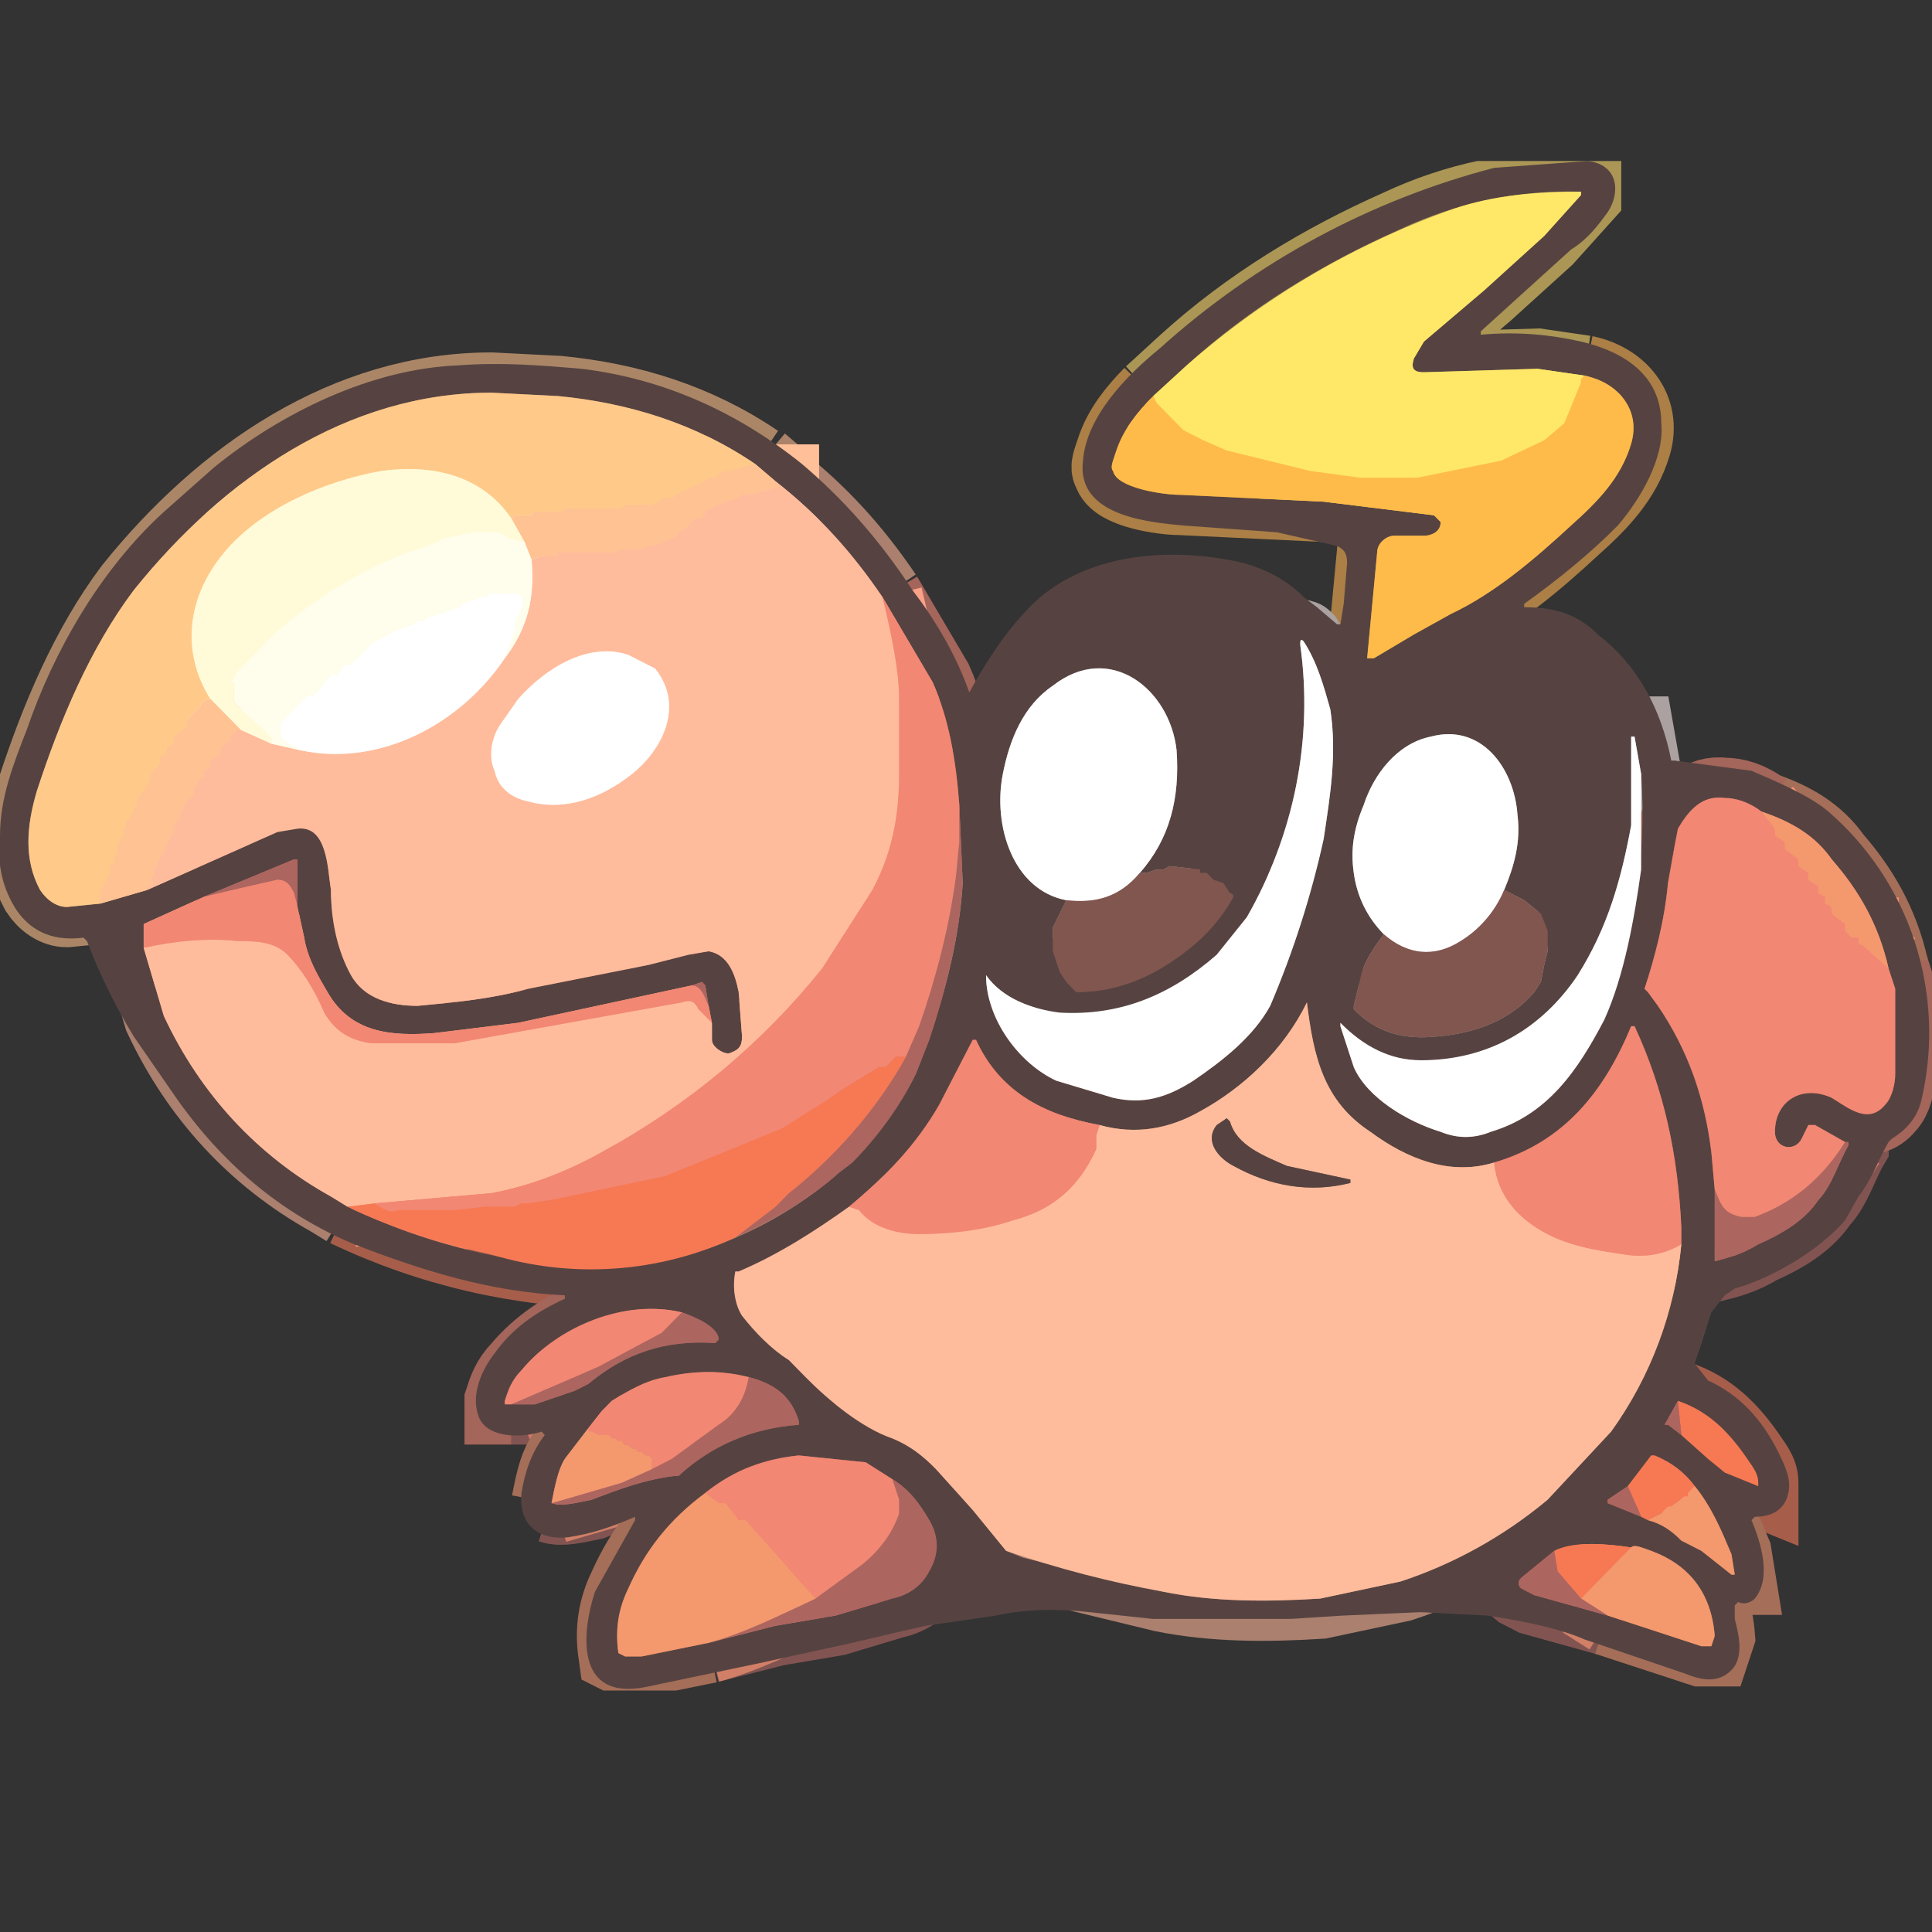 <svg width="24" height="24" viewBox="0 0 24 24" fill="none" xmlns="http://www.w3.org/2000/svg"><rect x="0" y="0" width="24" height="24" fill="#333333" stroke="none"/><g clip-path="url(#clip0_2062_2614)"><path d="M14.325 4.92C14.118 5.131 13.952 5.343 13.868 5.597C13.827 5.724 13.786 5.808 13.827 5.851C13.868 6.062 14.45 6.147 14.658 6.147L16.443 6.232L17.813 6.401L17.896 6.485C17.896 6.612 17.772 6.655 17.689 6.655H17.315C17.232 6.655 17.107 6.739 17.107 6.866L16.983 8.178H17.066L17.564 7.882L18.021 7.628C18.561 7.374 19.059 6.951 19.516 6.528C19.848 6.232 20.138 5.935 20.263 5.512C20.388 5.089 20.097 4.751 19.682 4.666" stroke="#ab7f45"/><path d="M19.682 4.666L19.1 4.581L17.689 4.624C17.564 4.624 17.523 4.581 17.564 4.454L17.689 4.243L18.436 3.608L19.183 2.931L19.64 2.423V2.381C18.867 2.357 18.1 2.516 17.398 2.846C16.443 3.269 15.529 3.82 14.741 4.539L14.325 4.92" stroke="#ab9655"/><path d="M19.723 4.666L19.682 4.708V4.751L19.474 5.258L19.225 5.47L18.685 5.724L17.647 5.935H16.941L16.318 5.851L15.28 5.597L14.99 5.47L14.741 5.343L14.533 5.131L14.491 5.089L14.45 5.047L14.408 5.004L14.367 4.92" stroke="#ffd259"/><path d="M1.287 11.225L1.869 11.056" stroke="#ab836a"/><path d="M1.827 11.056L3.446 10.336L3.696 10.294C4.069 10.252 4.069 10.802 4.111 11.056C4.111 11.437 4.194 11.817 4.36 12.114C4.526 12.41 4.858 12.494 5.19 12.494C5.647 12.452 6.104 12.41 6.561 12.283L8.055 11.987L8.554 11.86L8.803 11.817C9.052 11.86 9.135 12.114 9.177 12.325L9.218 12.875C9.218 13.002 9.177 13.044 9.052 13.087C8.969 13.087 8.844 13.002 8.844 12.918V12.706" stroke="#ab806f"/><path d="M8.886 12.706L8.844 12.494" stroke="#a4655a"/><path d="M8.844 12.495L8.803 12.241L8.761 12.198L8.637 12.241" stroke="#825451"/><path d="M8.595 12.241L6.436 12.706L5.398 12.833C4.858 12.875 4.36 12.833 4.069 12.325C3.945 12.114 3.82 11.902 3.779 11.648L3.696 11.267" stroke="#a4655a"/><path d="M3.737 11.267V10.675H3.696L2.574 11.14" stroke="#825451"/><path d="M2.574 11.14L1.827 11.479V11.775" stroke="#a4655a"/><path d="M1.785 11.775L2.035 12.621C2.491 13.595 3.197 14.356 4.111 14.864L4.318 14.991" stroke="#ab806f"/><path d="M4.318 14.991C5.345 15.482 6.464 15.742 7.599 15.753C8.138 15.71 8.637 15.584 9.135 15.372" stroke="#a65e4b"/><path d="M9.135 15.372C9.592 15.16 10.048 14.906 10.422 14.568L10.588 14.441C10.879 14.145 11.17 13.764 11.377 13.341L11.543 12.918C11.751 12.283 11.917 11.648 11.959 10.971L11.917 9.998" stroke="#825451"/><path d="M11.917 9.998C11.876 9.448 11.792 8.94 11.585 8.474L10.962 7.417" stroke="#a4655a"/><path d="M10.962 7.417C10.588 6.866 10.173 6.401 9.633 5.978" stroke="#ab806f"/><path d="M9.675 5.978L9.426 5.766" stroke="#ab836a"/><path d="M9.384 5.766C8.637 5.258 7.806 5.005 6.934 4.92L6.104 4.878C4.318 4.878 2.782 5.935 1.661 7.332C1.121 8.051 0.747 8.94 0.457 9.829C0.332 10.252 0.291 10.675 0.498 11.056C0.581 11.183 0.706 11.267 0.83 11.267L1.246 11.225" stroke="#ab8666"/><path d="M9.384 5.766L9.052 5.851H9.01L8.927 5.893L8.886 5.935H8.803L8.761 5.978L8.678 6.02H8.637L8.595 6.062H8.554L8.512 6.105H8.471L8.346 6.189H8.221C8.221 6.2 8.217 6.211 8.209 6.219C8.202 6.227 8.191 6.232 8.18 6.232L8.097 6.274H7.765L7.723 6.316H7.017L6.976 6.359H6.644L6.602 6.401H6.394L6.353 6.443" stroke="#ffc68f"/><path d="M6.353 6.443C5.979 5.893 5.356 5.766 4.734 5.851C4.028 5.978 3.239 6.316 2.782 6.866C2.325 7.417 2.242 8.094 2.616 8.686" stroke="#ffe2b1"/><path d="M2.616 8.686C2.533 8.686 2.491 8.728 2.491 8.771L2.45 8.813L2.325 8.94V9.024L2.159 9.151V9.236L2.076 9.278V9.363L1.993 9.405V9.49L1.91 9.575L1.869 9.617V9.701L1.827 9.744V9.786L1.744 9.871L1.702 9.913V9.998L1.661 10.04V10.082L1.619 10.125V10.167C1.578 10.209 1.536 10.209 1.578 10.252L1.536 10.294V10.379C1.495 10.421 1.453 10.421 1.495 10.463L1.453 10.505V10.59L1.412 10.675V10.717C1.37 10.759 1.329 10.759 1.37 10.802V10.844L1.329 10.929L1.287 10.971V11.013L1.246 11.056V11.225" stroke="#ffc68f"/><path d="M9.633 5.978V6.02H9.675V6.062H9.592L9.509 6.105H9.467L9.343 6.147H9.218L9.177 6.189L9.01 6.232L8.969 6.274H8.886L8.844 6.316H8.803L8.72 6.443H8.637L8.554 6.528L8.512 6.57L8.429 6.613V6.655L8.138 6.782H8.055L7.972 6.824H7.723L7.64 6.866H6.934V6.909H6.727L6.602 6.951" stroke="#ffbf98"/><path d="M6.644 6.951L6.561 6.739" stroke="#ffe0bf"/><path d="M6.561 6.739L6.394 6.443" stroke="#ffdfb6"/><path d="M6.519 6.739L6.353 6.697L6.187 6.612H5.855L5.481 6.697L5.439 6.739H5.398L5.315 6.782L5.066 6.866C4.484 7.078 3.945 7.416 3.446 7.84L2.948 8.347L2.865 8.474H2.907V8.728L3.239 9.024L3.322 9.109C3.363 9.151 3.405 9.194 3.363 9.236" stroke="#fffce2"/><path d="M3.363 9.236L2.99 9.067" stroke="#ffdcba"/><path d="M2.99 9.067L2.616 8.686" stroke="#ffdfb6"/><path d="M10.962 7.417C11.086 7.924 11.169 8.347 11.169 8.686V9.617C11.169 10.125 11.086 10.59 10.837 11.056L10.214 12.029C9.467 12.96 8.554 13.722 7.474 14.314C7.017 14.568 6.561 14.737 6.104 14.822L4.651 14.949" stroke="#f9a288"/><path d="M4.692 14.949L4.36 14.991" stroke="#fb9b78"/><path d="M1.785 11.775C2.159 11.69 2.574 11.648 2.948 11.69C3.156 11.69 3.405 11.69 3.571 11.86C3.737 12.029 3.903 12.283 4.028 12.579C4.152 12.791 4.318 12.918 4.609 12.96H5.647L8.471 12.452C8.595 12.41 8.637 12.452 8.678 12.537L8.844 12.706" stroke="#f9a288"/><path d="M1.827 11.056V11.013H1.869L1.91 10.971L1.869 10.929L1.91 10.886V10.802L1.952 10.759V10.717L1.993 10.675V10.633L2.035 10.59V10.548L2.076 10.505V10.463L2.118 10.421V10.379C2.159 10.336 2.201 10.336 2.159 10.294V10.252L2.201 10.209L2.242 10.167V10.082L2.284 10.04V9.998L2.367 9.913L2.408 9.871V9.786L2.45 9.744V9.702L2.533 9.659V9.575L2.616 9.532V9.448L2.741 9.363V9.278L2.865 9.194V9.151L2.948 9.067H2.99" stroke="#ffbf98"/><path d="M3.405 9.236L3.779 9.321" stroke="#ffddc4"/><path d="M3.737 9.321C4.734 9.532 5.73 8.982 6.27 8.178" stroke="#ffdece"/><path d="M6.27 8.178C6.561 7.797 6.644 7.417 6.602 6.951" stroke="#ffddc4"/><path d="M6.27 8.178L6.394 7.84V7.755L6.478 7.543C6.519 7.501 6.478 7.416 6.436 7.374H6.104L6.021 7.416H5.979L5.896 7.459H5.855L5.772 7.501H5.73V7.543H5.689L5.606 7.586H5.564L5.481 7.628H5.439L5.356 7.67H5.315L5.273 7.713H5.19L5.149 7.755L4.9 7.84L4.609 8.009L4.567 8.051L4.484 8.136L4.36 8.263H4.277L4.194 8.39H4.111L3.903 8.644H3.82L3.488 8.982V9.151L3.529 9.194L3.737 9.321" stroke="#fffef5"/><path d="M11.917 9.998V10.463L11.876 10.886C11.792 11.521 11.626 12.156 11.419 12.748L11.253 13.129" stroke="#d0766a"/><path d="M11.253 13.129H11.128L11.004 13.256H10.92L10.505 13.51L10.256 13.679L10.048 13.806L9.716 14.018L9.301 14.187L8.263 14.61L6.851 14.906L6.561 14.949H6.478L6.394 14.991H6.021L5.647 15.033H4.941C4.858 15.076 4.775 15.033 4.651 14.949" stroke="#f48064"/><path d="M8.595 12.241C8.72 12.241 8.761 12.41 8.803 12.494" stroke="#d0766a"/><path d="M9.135 15.372L9.467 15.118L9.633 14.991L9.799 14.822C10.339 14.399 10.879 13.806 11.253 13.129" stroke="#d26f5a"/><path d="M3.696 11.267L3.654 11.098C3.612 11.013 3.571 10.929 3.446 10.929L3.073 11.013L2.533 11.14" stroke="#d0766a"/><path clip-rule="evenodd" d="M13.163 12.579C12.831 12.537 12.457 12.41 12.249 12.114C12.249 12.664 12.664 13.214 13.121 13.425L13.827 13.637C14.201 13.722 14.491 13.637 14.823 13.425C15.197 13.171 15.571 12.875 15.779 12.495C16.064 11.826 16.287 11.132 16.443 10.421C16.526 9.871 16.609 9.363 16.526 8.813C16.443 8.517 16.36 8.221 16.194 7.967C16.152 7.924 16.152 7.967 16.152 8.009C16.318 9.194 16.069 10.379 15.488 11.394L15.114 11.86C14.856 12.111 14.549 12.305 14.213 12.429C13.877 12.553 13.519 12.604 13.163 12.579Z" stroke="#aba1a0"/><path d="M13.246 11.183L13.08 11.521V11.817L13.163 12.071L13.246 12.198L13.329 12.283L13.37 12.325C13.786 12.325 14.159 12.198 14.491 11.987C14.823 11.775 15.114 11.521 15.322 11.14C15.322 11.129 15.317 11.118 15.31 11.11C15.302 11.102 15.291 11.098 15.28 11.098L15.197 10.971L15.073 10.929L14.99 10.844H14.907V10.802L14.533 10.759L14.45 10.802H14.367L14.242 10.844H14.159" stroke="#6c4d48"/><path d="M14.159 10.844C14.533 10.421 14.658 9.913 14.616 9.321C14.533 8.559 13.786 7.967 13.08 8.517C12.706 8.771 12.54 9.194 12.457 9.617C12.332 10.252 12.581 11.056 13.246 11.183" stroke="#aba1a0"/><path d="M14.159 10.844C13.91 11.14 13.619 11.225 13.246 11.183" stroke="#c0aba7"/><path d="M17.19 11.606C17.066 11.775 16.941 11.944 16.9 12.156L16.817 12.494V12.537C17.107 12.833 17.439 12.918 17.855 12.875C18.353 12.833 18.768 12.664 19.059 12.325L19.142 12.198L19.183 11.987L19.225 11.817V11.563L19.142 11.352L18.934 11.183L18.685 11.056" stroke="#6c4d48"/><path d="M18.685 11.056C18.81 10.759 18.893 10.463 18.851 10.125C18.81 9.532 18.395 8.982 17.772 9.151C17.356 9.236 17.066 9.617 16.941 9.998C16.817 10.294 16.775 10.548 16.817 10.844C16.858 11.14 16.983 11.394 17.19 11.606" stroke="#aba1a0"/><path d="M18.685 11.056C18.561 11.352 18.353 11.563 18.145 11.69C17.813 11.902 17.481 11.86 17.19 11.606" stroke="#c0aba7"/><path clip-rule="evenodd" d="M19.931 12.664C20.301 11.695 20.457 10.654 20.387 9.617L20.305 9.151H20.263V10.252C20.138 10.929 19.972 11.521 19.599 12.114C19.391 12.447 19.102 12.719 18.76 12.905C18.418 13.09 18.034 13.182 17.647 13.171C17.273 13.171 16.941 13.002 16.651 12.706V12.748L16.817 13.256C16.983 13.637 17.481 13.933 17.896 14.06C18.104 14.145 18.311 14.145 18.519 14.06C19.225 13.849 19.599 13.299 19.931 12.664Z" stroke="#aba1a0"/><path d="M21.301 14.78V15.668C21.467 15.626 21.633 15.584 21.841 15.457C22.131 15.33 22.422 15.16 22.588 14.906C22.754 14.737 22.837 14.441 22.962 14.229V14.187H22.921" stroke="#825451"/><path d="M22.92 14.187L22.547 13.976H22.464L22.381 14.145C22.298 14.314 22.049 14.272 22.049 14.06C22.049 13.679 22.381 13.468 22.754 13.637C22.962 13.764 23.211 13.976 23.419 13.722C23.502 13.637 23.543 13.468 23.543 13.341V12.283L23.46 12.029" stroke="#a4655a"/><path d="M23.46 12.029C23.336 11.479 23.087 11.056 22.754 10.675C22.547 10.379 22.256 10.209 21.882 10.082" stroke="#a56e58"/><path d="M21.882 10.082C21.716 9.955 21.55 9.913 21.426 9.913C21.135 9.871 20.969 10.082 20.844 10.294L20.803 10.506L20.72 10.971C20.678 11.437 20.554 11.902 20.429 12.283L20.471 12.325L20.595 12.495C20.969 13.045 21.177 13.637 21.259 14.314L21.301 14.78" stroke="#a4655a"/><path d="M21.882 10.082L22.049 10.294V10.379L22.173 10.463V10.548L22.339 10.675V10.759L22.464 10.844V10.929L22.588 11.013V11.098L22.671 11.14V11.225L22.754 11.267V11.352L22.92 11.479V11.563L23.003 11.648H23.087V11.733H23.128L23.46 12.029" stroke="#f39071"/><path d="M22.921 14.187C22.63 14.653 22.256 14.949 21.799 15.118H21.633C21.426 15.076 21.384 14.991 21.301 14.78" stroke="#d0766a"/><path d="M13.661 13.976C12.955 13.849 12.415 13.552 12.125 12.918H12.083L11.668 13.722C11.377 14.229 11.004 14.61 10.547 14.991" stroke="#a4655a"/><path d="M10.547 14.991C10.132 15.287 9.675 15.584 9.176 15.795H9.135C9.093 16.007 9.135 16.218 9.218 16.345C9.384 16.557 9.592 16.768 9.799 16.895L10.007 17.107C10.298 17.403 10.713 17.742 11.086 17.869C11.294 17.953 11.46 18.08 11.626 18.249L12.083 18.757L12.498 19.265L12.706 19.35L14.45 19.773C15.073 19.9 15.737 19.9 16.401 19.858L17.398 19.646C18.064 19.427 18.683 19.082 19.225 18.63L20.014 17.784C20.505 17.102 20.806 16.298 20.886 15.457" stroke="#ab806f"/><path d="M20.886 15.457V15.245C20.844 14.356 20.678 13.552 20.305 12.748H20.263C19.931 13.552 19.433 14.187 18.561 14.441" stroke="#a4655a"/><path d="M18.561 14.441C18.021 14.61 17.481 14.399 17.024 14.06C16.443 13.679 16.318 13.129 16.235 12.452M16.235 12.452C16.235 12.41 16.235 12.41 16.235 12.452ZM16.235 12.452C15.945 13.045 15.446 13.51 14.907 13.806C14.533 14.018 14.118 14.102 13.661 13.976" stroke="#ab806f"/><path d="M18.561 14.441C18.602 14.906 18.934 15.203 19.308 15.372C19.599 15.499 19.889 15.541 20.18 15.584C20.429 15.626 20.678 15.584 20.886 15.457M10.547 14.991L10.671 15.033C10.837 15.245 11.128 15.33 11.419 15.33C11.792 15.33 12.208 15.287 12.581 15.16C13.08 15.033 13.412 14.737 13.619 14.272V14.102L13.661 13.976" stroke="#f9a288"/><path d="M6.353 17.445H6.644L7.142 17.276L7.308 17.192C7.765 16.811 8.263 16.641 8.886 16.684L8.927 16.641C8.927 16.472 8.595 16.345 8.471 16.303" stroke="#825451"/><path d="M8.471 16.303C7.765 16.134 6.934 16.472 6.478 17.022C6.353 17.149 6.311 17.276 6.27 17.403V17.445H6.353" stroke="#a4655a"/><path d="M8.512 16.303L8.263 16.557L7.474 16.98L6.394 17.445" stroke="#d0766a"/><path d="M7.308 17.742L7.017 18.122C6.934 18.25 6.893 18.461 6.851 18.673" stroke="#a56e58"/><path d="M6.851 18.673C6.976 18.715 7.142 18.673 7.35 18.63C7.682 18.503 8.014 18.376 8.388 18.334H8.429C8.844 17.953 9.343 17.742 9.924 17.699V17.657C9.841 17.361 9.633 17.192 9.301 17.107" stroke="#825451"/><path d="M9.301 17.107C9.012 17.037 8.713 17.027 8.42 17.078C8.128 17.128 7.848 17.239 7.599 17.403L7.474 17.53L7.308 17.742" stroke="#a4655a"/><path d="M9.301 17.107C9.26 17.361 9.135 17.572 8.927 17.699L8.346 18.122L8.097 18.25" stroke="#d0766a"/><path d="M8.097 18.25V18.122L8.055 18.08H8.014L7.972 18.038H7.931L7.889 17.996H7.848L7.806 17.953H7.765C7.723 17.911 7.723 17.869 7.682 17.911L7.64 17.869H7.599L7.557 17.826H7.433L7.35 17.784H7.308V17.742" stroke="#f39071"/><path d="M6.893 18.673L7.765 18.419L8.138 18.249" stroke="#d17f67"/><path d="M20.886 17.403L20.72 17.699H20.761L20.927 17.826" stroke="#825451"/><path d="M20.886 17.826L21.218 18.122L21.426 18.292L21.841 18.461V18.419C21.841 18.292 21.758 18.207 21.675 18.08C21.467 17.784 21.218 17.53 20.844 17.403M20.844 17.403C20.844 17.361 20.844 17.361 20.844 17.403ZM20.844 17.403C20.803 17.403 20.803 17.403 20.844 17.403Z" stroke="#a65e4b"/><path d="M20.927 17.826L20.886 17.403" stroke="#d26f5a"/><path d="M20.263 18.461L20.014 18.63V18.673L20.429 18.842" stroke="#825451"/><path d="M20.429 18.842L20.512 18.884" stroke="#a65e4b"/><path d="M20.471 18.884C20.637 18.927 20.761 19.011 20.886 19.138L21.135 19.265L21.509 19.561H21.55L21.509 19.307C21.384 19.011 21.259 18.715 21.052 18.461" stroke="#a56e58"/><path d="M21.052 18.461C20.927 18.292 20.761 18.165 20.554 18.08H20.512L20.221 18.461" stroke="#a65e4b"/><path d="M21.093 18.461L21.01 18.546V18.588H20.969L20.803 18.715H20.761L20.72 18.757L20.678 18.8L20.512 18.884" stroke="#f58961"/><path d="M20.429 18.842L20.263 18.461" stroke="#d26f5a"/><path d="M8.761 18.546C8.305 18.884 8.014 19.265 7.806 19.73C7.682 19.984 7.64 20.238 7.682 20.535L7.765 20.577H7.972L8.803 20.408" stroke="#a56e58"/><path d="M8.803 20.407L9.633 20.196L10.381 20.069L11.086 19.857C11.294 19.815 11.46 19.688 11.543 19.519C11.668 19.307 11.668 19.096 11.543 18.884C11.419 18.673 11.294 18.503 11.086 18.376" stroke="#825451"/><path d="M11.087 18.376L10.754 18.165L9.924 18.08C9.509 18.122 9.135 18.25 8.761 18.546" stroke="#a4655a"/><path d="M11.086 18.376L11.17 18.63V18.799C11.086 19.053 10.921 19.265 10.713 19.434L10.132 19.857" stroke="#d0766a"/><path d="M10.132 19.858L9.26 18.884H9.177L9.01 18.673H8.927L8.761 18.546" stroke="#f39071"/><path d="M8.803 20.407C9.26 20.281 9.675 20.069 10.132 19.857" stroke="#d17f67"/><path d="M19.308 19.265L18.893 19.604C18.884 19.611 18.877 19.621 18.872 19.632C18.867 19.643 18.865 19.655 18.865 19.667C18.865 19.679 18.867 19.691 18.872 19.702C18.877 19.713 18.884 19.723 18.893 19.73L19.059 19.815L19.972 20.069" stroke="#825451"/><path d="M19.972 20.069L21.135 20.45H21.259L21.301 20.323C21.259 19.773 20.969 19.434 20.512 19.265C20.388 19.223 20.305 19.18 20.263 19.223" stroke="#a56e58"/><path d="M20.263 19.223C19.972 19.18 19.557 19.138 19.308 19.265" stroke="#a65e4b"/><path d="M20.305 19.223L19.682 19.857" stroke="#f58961"/><path d="M19.682 19.857L19.391 19.519L19.349 19.265" stroke="#d26f5a"/><path d="M20.014 20.069L19.682 19.857" stroke="#d17f67"/><path clip-rule="evenodd" d="M6.145 9.575C6.187 9.786 6.353 9.913 6.561 9.955C7.017 10.082 7.474 9.913 7.848 9.617C8.222 9.321 8.512 8.771 8.138 8.305L7.806 8.136C7.308 7.967 6.768 8.305 6.436 8.686L6.228 8.982C6.104 9.151 6.062 9.405 6.145 9.575Z" stroke="#ffdece"/><path clip-rule="evenodd" d="M15.986 14.483C15.695 14.356 15.363 14.229 15.28 13.933L15.239 13.891L15.114 13.976C14.948 14.187 15.156 14.399 15.322 14.483C15.779 14.737 16.277 14.822 16.775 14.695V14.653L15.986 14.483Z" stroke="#ab806f"/><path d="M12.041 8.601C12.249 8.22 12.498 7.84 12.789 7.543C13.453 6.866 14.533 6.782 15.446 6.993C15.737 7.078 15.986 7.205 16.194 7.416L16.36 7.543L16.609 7.755H16.651L16.692 7.501L16.734 6.993C16.734 6.866 16.692 6.824 16.609 6.782L15.862 6.612L14.699 6.528C14.242 6.486 13.37 6.401 13.453 5.724C13.495 5.174 13.993 4.666 14.408 4.327C15.598 3.255 17.021 2.486 18.561 2.085L19.723 2C20.097 2.042 20.138 2.381 19.972 2.635C19.848 2.804 19.723 2.973 19.516 3.1L18.395 4.116V4.158C18.851 4.116 19.267 4.158 19.64 4.243C20.18 4.37 20.637 4.666 20.637 5.258C20.678 5.682 20.388 6.189 20.097 6.528C19.765 6.866 19.349 7.205 18.934 7.501V7.543C19.308 7.543 19.599 7.628 19.848 7.882C20.346 8.263 20.637 8.813 20.761 9.448H20.803L21.758 9.575C22.049 9.702 22.464 9.871 22.713 10.082C23.208 10.509 23.579 11.066 23.784 11.693C23.989 12.32 24.021 12.993 23.875 13.637C23.834 13.849 23.709 14.018 23.502 14.145L23.46 14.187C23.336 14.399 23.253 14.653 23.087 14.864L22.92 15.16C22.588 15.541 22.007 15.88 21.55 16.007L21.426 16.091L21.259 16.303L21.052 16.938L21.218 17.149C21.592 17.319 21.882 17.615 22.09 18.038C22.173 18.207 22.256 18.376 22.215 18.546C22.173 18.757 22.007 18.842 21.799 18.842L21.758 18.884C21.882 19.18 22.007 19.604 21.799 19.858C21.758 19.9 21.675 19.942 21.592 19.9L21.55 19.942V20.111C21.592 20.281 21.675 20.577 21.509 20.746C21.343 20.915 21.135 20.873 20.927 20.788L19.682 20.365C19.391 20.238 19.017 20.154 18.477 20.069L17.647 20.027L16.692 20.069L16.028 20.111H14.325L13.536 20.027C13.163 19.984 12.747 19.984 12.374 20.069L11.502 20.196L11.128 20.281L10.588 20.408L9.426 20.662L8.014 20.958C7.142 21.127 7.225 20.281 7.391 19.773L7.889 18.884V18.842C7.599 18.969 7.349 19.053 7.059 19.096C6.727 19.138 6.436 18.969 6.478 18.546C6.519 18.292 6.602 18.038 6.768 17.826L6.727 17.784C6.478 17.869 6.021 17.869 5.938 17.572C5.855 17.319 5.979 17.022 6.145 16.811C6.353 16.515 6.644 16.303 7.017 16.134V16.091C6.104 16.049 5.273 15.795 4.401 15.457C3.488 15.076 2.741 14.441 2.159 13.595L1.661 12.875C1.432 12.499 1.238 12.103 1.08 11.69L1.038 11.648C0.706 11.69 0.415 11.606 0.208 11.31C0.042 11.056 -0.042 10.759 2.22605e-05 10.379C2.22605e-05 9.913 0.166 9.49 0.332 9.067C0.664 8.094 1.246 7.078 2.035 6.359L2.657 5.808C3.488 5.131 4.609 4.581 5.689 4.539C6.228 4.497 6.727 4.539 7.225 4.581C8.263 4.708 9.176 5.131 9.965 5.766C10.464 6.189 10.92 6.697 11.336 7.332C11.626 7.713 11.876 8.136 12.041 8.601C12.041 8.644 12.041 8.644 12.041 8.601ZM14.325 4.92C14.118 5.131 13.952 5.343 13.868 5.597C13.827 5.724 13.786 5.808 13.827 5.851C13.868 6.062 14.45 6.147 14.658 6.147L16.443 6.232L17.813 6.401L17.896 6.486C17.896 6.612 17.772 6.655 17.689 6.655H17.315C17.232 6.655 17.107 6.739 17.107 6.866L16.983 8.178H17.066L17.564 7.882L18.021 7.628C18.561 7.374 19.059 6.951 19.516 6.528C19.848 6.232 20.138 5.935 20.263 5.512C20.388 5.089 20.097 4.751 19.682 4.666L19.1 4.581L17.689 4.624C17.564 4.624 17.523 4.581 17.564 4.454L17.689 4.243L18.436 3.608L19.183 2.931L19.64 2.423V2.381C18.867 2.357 18.1 2.516 17.398 2.846C16.443 3.269 15.529 3.82 14.741 4.539L14.325 4.92ZM1.246 11.225L1.827 11.056L3.446 10.336L3.696 10.294C4.069 10.252 4.069 10.802 4.111 11.056C4.111 11.437 4.194 11.817 4.36 12.114C4.526 12.41 4.858 12.494 5.19 12.494C5.647 12.452 6.104 12.41 6.561 12.283L8.055 11.987L8.554 11.86L8.803 11.817C9.052 11.86 9.135 12.114 9.176 12.325L9.218 12.875C9.218 13.002 9.176 13.044 9.052 13.087C8.969 13.087 8.844 13.002 8.844 12.918V12.706L8.803 12.494L8.761 12.241L8.72 12.198L8.595 12.241L6.436 12.706L5.398 12.833C4.858 12.875 4.36 12.833 4.069 12.325C3.945 12.114 3.82 11.902 3.779 11.648L3.696 11.267V10.675H3.654L2.533 11.14L1.785 11.479V11.775L2.035 12.621C2.491 13.595 3.197 14.356 4.111 14.864L4.318 14.991C5.345 15.482 6.464 15.742 7.599 15.753C8.64 15.674 9.629 15.259 10.422 14.568L10.588 14.441C10.879 14.145 11.17 13.764 11.377 13.341L11.543 12.918C11.751 12.283 11.917 11.648 11.959 10.971L11.917 9.998C11.876 9.448 11.792 8.94 11.585 8.474L10.962 7.416C10.588 6.866 10.173 6.401 9.633 5.978L9.384 5.766C8.637 5.258 7.806 5.004 6.934 4.92L6.104 4.878C4.318 4.878 2.782 5.935 1.661 7.332C1.121 8.051 0.747 8.94 0.457 9.829C0.332 10.252 0.291 10.675 0.498 11.056C0.581 11.183 0.706 11.267 0.83 11.267L1.246 11.225ZM13.163 12.579C12.831 12.537 12.457 12.41 12.249 12.114C12.249 12.664 12.664 13.214 13.121 13.425L13.827 13.637C14.201 13.722 14.491 13.637 14.824 13.425C15.197 13.171 15.571 12.875 15.779 12.494C16.064 11.826 16.287 11.132 16.443 10.421C16.526 9.871 16.609 9.363 16.526 8.813C16.443 8.517 16.36 8.22 16.194 7.967C16.152 7.924 16.152 7.967 16.152 8.009C16.318 9.194 16.069 10.379 15.488 11.394L15.114 11.86C14.856 12.111 14.549 12.305 14.213 12.429C13.877 12.553 13.519 12.604 13.163 12.579ZM13.246 11.183L13.08 11.521V11.817L13.163 12.071L13.246 12.198L13.329 12.283L13.37 12.325C13.786 12.325 14.159 12.198 14.491 11.987C14.824 11.775 15.114 11.521 15.322 11.14C15.322 11.129 15.317 11.118 15.31 11.11C15.302 11.102 15.291 11.098 15.28 11.098L15.197 10.971L15.073 10.929L14.99 10.844H14.907V10.802L14.533 10.759L14.45 10.802H14.367L14.242 10.844H14.159C14.533 10.421 14.658 9.913 14.616 9.321C14.533 8.559 13.786 7.967 13.08 8.517C12.706 8.771 12.54 9.194 12.457 9.617C12.332 10.252 12.581 11.056 13.246 11.183ZM17.19 11.606C17.066 11.775 16.941 11.944 16.9 12.156L16.817 12.494V12.537C17.107 12.833 17.439 12.918 17.855 12.875C18.353 12.833 18.768 12.664 19.059 12.325L19.142 12.198L19.183 11.987L19.225 11.817V11.563L19.142 11.352L18.934 11.183L18.685 11.056C18.81 10.759 18.893 10.463 18.851 10.125C18.81 9.532 18.395 8.982 17.772 9.151C17.356 9.236 17.066 9.617 16.941 9.998C16.817 10.294 16.775 10.548 16.817 10.844C16.858 11.14 16.983 11.394 17.19 11.606ZM19.931 12.664C20.301 11.695 20.457 10.654 20.388 9.617L20.305 9.151H20.263V10.252C20.138 10.929 19.972 11.521 19.599 12.114C19.391 12.447 19.102 12.719 18.76 12.905C18.418 13.09 18.034 13.182 17.647 13.171C17.273 13.171 16.941 13.002 16.651 12.706V12.748L16.817 13.256C16.983 13.637 17.481 13.933 17.896 14.06C18.104 14.145 18.311 14.145 18.519 14.06C19.225 13.849 19.599 13.298 19.931 12.664ZM21.301 14.78V15.668C21.467 15.626 21.633 15.584 21.841 15.457C22.131 15.33 22.422 15.16 22.588 14.906C22.754 14.737 22.837 14.441 22.962 14.229V14.187H22.92L22.547 13.976H22.464L22.381 14.145C22.298 14.314 22.049 14.272 22.049 14.06C22.049 13.679 22.381 13.468 22.754 13.637C22.962 13.764 23.211 13.976 23.419 13.722C23.502 13.637 23.543 13.468 23.543 13.341V12.283L23.46 12.029C23.336 11.479 23.087 11.056 22.754 10.675C22.547 10.379 22.256 10.209 21.882 10.082C21.716 9.955 21.55 9.913 21.426 9.913C21.135 9.871 20.969 10.082 20.844 10.294L20.803 10.506L20.72 10.971C20.678 11.437 20.554 11.902 20.429 12.283L20.471 12.325L20.595 12.494C20.969 13.044 21.177 13.637 21.259 14.314L21.301 14.78ZM13.661 13.976C12.955 13.849 12.415 13.552 12.125 12.918H12.083L11.668 13.722C11.377 14.229 11.004 14.61 10.547 14.991C10.132 15.287 9.675 15.584 9.176 15.795H9.135C9.093 16.007 9.135 16.218 9.218 16.345C9.384 16.557 9.592 16.768 9.799 16.895L10.007 17.107C10.298 17.403 10.713 17.742 11.086 17.869C11.294 17.953 11.46 18.08 11.626 18.249L12.083 18.757L12.498 19.265L12.706 19.35L14.45 19.773C15.073 19.9 15.737 19.9 16.401 19.858L17.398 19.646C18.064 19.427 18.683 19.082 19.225 18.63L20.014 17.784C20.505 17.102 20.806 16.298 20.886 15.457V15.245C20.844 14.356 20.678 13.552 20.305 12.748H20.263C19.931 13.552 19.433 14.187 18.561 14.441C18.021 14.61 17.481 14.399 17.024 14.06C16.443 13.679 16.318 13.129 16.235 12.452C16.235 12.41 16.235 12.41 16.235 12.452C15.945 13.044 15.446 13.51 14.907 13.806C14.533 14.018 14.118 14.102 13.661 13.976ZM6.353 17.445H6.644L7.142 17.276L7.308 17.192C7.765 16.811 8.263 16.641 8.886 16.684L8.927 16.641C8.927 16.472 8.595 16.345 8.471 16.303C7.765 16.134 6.934 16.472 6.478 17.022C6.353 17.149 6.311 17.276 6.27 17.403V17.445H6.353ZM7.308 17.742L7.017 18.122C6.934 18.249 6.893 18.461 6.851 18.673C6.976 18.715 7.142 18.673 7.349 18.63C7.682 18.503 8.014 18.376 8.388 18.334H8.429C8.844 17.953 9.343 17.742 9.924 17.699V17.657C9.841 17.361 9.633 17.192 9.301 17.107C9.012 17.037 8.713 17.027 8.42 17.078C8.128 17.129 7.848 17.239 7.599 17.403L7.474 17.53L7.308 17.742ZM20.844 17.403L20.678 17.699H20.72L20.886 17.826L21.218 18.122L21.426 18.292L21.841 18.461V18.419C21.841 18.292 21.758 18.207 21.675 18.08C21.467 17.784 21.218 17.53 20.844 17.403C20.844 17.361 20.844 17.361 20.844 17.403C20.803 17.403 20.803 17.403 20.844 17.403ZM20.221 18.461L19.972 18.63V18.673L20.388 18.842L20.471 18.884C20.637 18.927 20.761 19.011 20.886 19.138L21.135 19.265L21.509 19.561H21.55L21.509 19.307C21.384 19.011 21.259 18.715 21.052 18.461C20.927 18.292 20.761 18.165 20.554 18.08H20.512L20.221 18.461ZM8.761 18.546C8.305 18.884 8.014 19.265 7.806 19.73C7.682 19.984 7.64 20.238 7.682 20.535L7.765 20.577H7.972L8.803 20.408L9.633 20.196L10.381 20.069L11.086 19.858C11.294 19.815 11.46 19.688 11.543 19.519C11.668 19.307 11.668 19.096 11.543 18.884C11.419 18.673 11.294 18.503 11.086 18.376L10.754 18.165L9.924 18.08C9.509 18.122 9.135 18.249 8.761 18.546ZM19.308 19.265L18.893 19.604C18.884 19.611 18.877 19.621 18.872 19.632C18.867 19.643 18.865 19.655 18.865 19.667C18.865 19.679 18.867 19.691 18.872 19.702C18.877 19.713 18.884 19.723 18.893 19.73L19.059 19.815L19.972 20.069L21.135 20.45H21.259L21.301 20.323C21.259 19.773 20.969 19.434 20.512 19.265C20.388 19.223 20.305 19.18 20.263 19.223C19.972 19.18 19.557 19.138 19.308 19.265Z" fill="#564341"/><path d="M19.682 4.666L19.64 4.708V4.751L19.433 5.258L19.183 5.47L18.644 5.724L17.605 5.935H16.9L16.277 5.851L15.239 5.597L14.948 5.47L14.699 5.343L14.491 5.131L14.45 5.089L14.408 5.047L14.367 5.004L14.325 4.92L14.741 4.539C15.717 3.682 16.844 3.022 18.062 2.592C18.561 2.423 19.1 2.381 19.64 2.381V2.423L19.183 2.931L18.436 3.608L17.689 4.243L17.564 4.454C17.523 4.581 17.564 4.624 17.689 4.624L19.1 4.581L19.682 4.666Z" fill="#ffe868"/><path d="M19.682 4.666C20.097 4.751 20.388 5.089 20.263 5.512C20.138 5.935 19.848 6.232 19.516 6.528C19.059 6.951 18.561 7.374 18.021 7.628L17.564 7.882L17.066 8.178H16.983L17.107 6.866C17.107 6.739 17.232 6.655 17.315 6.655H17.689C17.772 6.655 17.896 6.612 17.896 6.485L17.813 6.401L16.443 6.232L14.658 6.147C14.45 6.147 13.868 6.062 13.827 5.851C13.786 5.808 13.827 5.724 13.868 5.597C13.952 5.343 14.118 5.131 14.325 4.92L14.367 5.004L14.408 5.047L14.45 5.089L14.491 5.131L14.699 5.343L14.948 5.47L15.239 5.597L16.277 5.851L16.9 5.935H17.606L18.644 5.724L19.183 5.47L19.433 5.258L19.64 4.751V4.708L19.682 4.666Z" fill="#ffbb49"/><path d="M9.384 5.766L9.052 5.851H9.01L8.927 5.893L8.886 5.935H8.803L8.761 5.978L8.678 6.02H8.637L8.595 6.062H8.554L8.512 6.105H8.471L8.346 6.189H8.221C8.221 6.201 8.217 6.211 8.209 6.219C8.202 6.227 8.191 6.232 8.18 6.232L8.097 6.274H7.765L7.723 6.316H7.017L6.976 6.359H6.644L6.602 6.401H6.394L6.353 6.443C5.979 5.893 5.356 5.766 4.734 5.851C4.028 5.978 3.239 6.316 2.782 6.866C2.325 7.417 2.242 8.094 2.616 8.686C2.533 8.686 2.491 8.728 2.491 8.771L2.45 8.813L2.325 8.94V9.025L2.159 9.152V9.236L2.076 9.278V9.363L1.993 9.405V9.49L1.91 9.575L1.869 9.617V9.702L1.827 9.744V9.786L1.744 9.871L1.702 9.913V9.998L1.661 10.04V10.082L1.619 10.125V10.167C1.578 10.209 1.536 10.209 1.578 10.252L1.536 10.294V10.379C1.495 10.421 1.453 10.421 1.495 10.463L1.453 10.506V10.59L1.412 10.675V10.717C1.37 10.759 1.329 10.759 1.37 10.802V10.844L1.329 10.929L1.287 10.971V11.013L1.246 11.056V11.225L0.83 11.267C0.706 11.267 0.581 11.183 0.498 11.056C0.291 10.675 0.332 10.252 0.457 9.829C0.747 8.94 1.121 8.051 1.661 7.332C2.782 5.935 4.318 4.878 6.104 4.878L6.934 4.92C7.806 5.005 8.637 5.258 9.384 5.766Z" fill="#ffc98a"/><path d="M9.384 5.766L9.633 5.978V6.02H9.675V6.062H9.592L9.509 6.105H9.467L9.343 6.147H9.218L9.177 6.189L9.01 6.232L8.969 6.274H8.886L8.844 6.316H8.803L8.72 6.443H8.637L8.554 6.528L8.512 6.57L8.429 6.612V6.655L8.138 6.782H8.055L7.972 6.824H7.723L7.64 6.866H6.934V6.909H6.727L6.602 6.951L6.519 6.739L6.353 6.443L6.394 6.401H6.602L6.644 6.359H6.976L7.017 6.316H7.723L7.765 6.274H8.097L8.18 6.232C8.191 6.232 8.202 6.227 8.209 6.219C8.217 6.211 8.221 6.2 8.221 6.189H8.346L8.471 6.105H8.512L8.554 6.062H8.595L8.637 6.02H8.678L8.761 5.978L8.803 5.935H8.886L8.927 5.893L9.01 5.851H9.052L9.384 5.766Z" fill="#ffc293"/><path d="M6.353 6.443L6.519 6.739L6.353 6.697L6.187 6.613H5.855L5.481 6.697L5.439 6.739H5.398L5.315 6.782L5.066 6.866C4.484 7.078 3.945 7.417 3.446 7.84L2.948 8.347L2.865 8.474H2.907V8.728L3.239 9.025L3.322 9.109C3.363 9.151 3.405 9.194 3.363 9.236L2.99 9.067L2.616 8.686C2.242 8.094 2.325 7.417 2.782 6.866C3.239 6.316 4.028 5.978 4.734 5.851C5.356 5.766 5.979 5.893 6.353 6.443Z" fill="#fffbd8"/><path d="M9.633 5.978C10.173 6.401 10.588 6.866 10.962 7.417C11.086 7.924 11.169 8.347 11.169 8.686V9.617C11.169 10.125 11.086 10.59 10.837 11.056L10.214 12.029C9.467 12.96 8.554 13.722 7.474 14.314C7.017 14.568 6.561 14.737 6.104 14.822L4.651 14.949L4.318 14.991L4.111 14.864C3.197 14.356 2.491 13.595 2.035 12.621L1.785 11.775C2.159 11.691 2.574 11.648 2.948 11.691C3.156 11.691 3.405 11.691 3.571 11.86C3.737 12.029 3.903 12.283 4.028 12.579C4.152 12.791 4.318 12.918 4.609 12.96H5.647L8.471 12.452C8.595 12.41 8.637 12.452 8.678 12.537L8.844 12.706V12.918C8.844 13.002 8.969 13.087 9.052 13.087C9.176 13.045 9.218 13.002 9.218 12.875L9.176 12.325C9.135 12.114 9.052 11.86 8.803 11.817L8.554 11.86L8.055 11.987L6.561 12.283C6.104 12.41 5.647 12.452 5.19 12.495C4.858 12.495 4.526 12.41 4.36 12.114C4.194 11.817 4.111 11.437 4.111 11.056C4.069 10.802 4.069 10.252 3.696 10.294L3.446 10.336L1.827 11.056V11.013H1.869L1.91 10.971L1.869 10.929L1.91 10.886V10.802L1.952 10.759V10.717L1.993 10.675V10.633L2.035 10.59V10.548L2.076 10.506V10.463L2.118 10.421V10.379C2.159 10.336 2.201 10.336 2.159 10.294V10.252L2.201 10.209L2.242 10.167V10.082L2.284 10.04V9.998L2.367 9.913L2.408 9.871V9.786L2.45 9.744V9.702L2.533 9.659V9.575L2.616 9.532V9.448L2.74 9.363V9.278L2.865 9.194V9.152L2.948 9.067H2.99L3.363 9.236L3.737 9.321C4.734 9.532 5.73 8.982 6.27 8.178C6.561 7.797 6.644 7.417 6.602 6.951L6.727 6.909H6.934V6.866H7.64L7.723 6.824H7.972L8.055 6.782H8.138L8.429 6.655V6.613L8.512 6.57L8.554 6.528L8.637 6.443H8.72L8.803 6.316H8.844L8.886 6.274H8.969L9.01 6.232L9.176 6.189L9.218 6.147H9.343L9.467 6.105H9.509L9.592 6.062H9.675V6.02H9.633V5.978ZM6.145 9.575C6.187 9.786 6.353 9.913 6.561 9.956C7.017 10.082 7.474 9.913 7.848 9.617C8.221 9.321 8.512 8.771 8.138 8.305L7.806 8.136C7.308 7.967 6.768 8.305 6.436 8.686L6.228 8.982C6.104 9.152 6.062 9.405 6.145 9.575Z" fill="#ffbc9c"/><path d="M6.519 6.739L6.602 6.951C6.644 7.416 6.561 7.797 6.27 8.178L6.394 7.84V7.755L6.478 7.543C6.519 7.501 6.478 7.416 6.436 7.374H6.104L6.021 7.416H5.979L5.896 7.459H5.855L5.772 7.501H5.73V7.543H5.689L5.606 7.586H5.564L5.481 7.628H5.439L5.356 7.67H5.315L5.273 7.713H5.19L5.149 7.755L4.9 7.84L4.609 8.009L4.567 8.051L4.484 8.136L4.36 8.263H4.277L4.194 8.39H4.111L3.903 8.644H3.82L3.488 8.982V9.151L3.529 9.194L3.737 9.321L3.363 9.236C3.405 9.194 3.363 9.151 3.322 9.109L3.239 9.024L2.907 8.728V8.474H2.865L2.948 8.347L3.446 7.84C3.945 7.416 4.484 7.078 5.066 6.866L5.315 6.782L5.398 6.739H5.439L5.481 6.697L5.855 6.612H6.187L6.353 6.697L6.519 6.739Z" fill="#fffdeb"/><path d="M6.27 8.178C5.73 8.982 4.734 9.532 3.737 9.321L3.529 9.194L3.488 9.151V8.982L3.82 8.644H3.903L4.111 8.39H4.194L4.277 8.263H4.36L4.484 8.136L4.567 8.051L4.609 8.009L4.9 7.84L5.149 7.755L5.19 7.713H5.273L5.315 7.67H5.356L5.439 7.628H5.481L5.564 7.586H5.606L5.689 7.543H5.73V7.501H5.772L5.855 7.459H5.896L5.979 7.416H6.021L6.104 7.374H6.436C6.478 7.416 6.519 7.501 6.478 7.543L6.394 7.755V7.84L6.27 8.178Z" fill="#fff"/><path d="M10.962 7.417L11.585 8.474C11.792 8.94 11.875 9.448 11.917 9.998V10.463L11.875 10.886C11.792 11.521 11.626 12.156 11.419 12.748L11.253 13.129H11.128L11.004 13.256H10.92L10.505 13.51L10.256 13.679L10.048 13.806L9.716 14.018L9.301 14.187L8.263 14.61L6.851 14.906L6.561 14.949H6.478L6.394 14.991H6.021L5.647 15.033H4.941C4.858 15.076 4.775 15.033 4.651 14.949L6.104 14.822C6.561 14.737 7.017 14.568 7.474 14.314C8.554 13.722 9.467 12.96 10.214 12.029L10.837 11.056C11.086 10.59 11.169 10.125 11.169 9.617V8.686C11.169 8.347 11.086 7.924 10.962 7.417Z" fill="#f28773"/><path d="M12.249 12.114C12.457 12.41 12.831 12.537 13.163 12.579C13.91 12.621 14.533 12.367 15.114 11.86L15.488 11.394C16.069 10.379 16.318 9.194 16.152 8.009C16.152 7.967 16.152 7.924 16.194 7.967C16.36 8.221 16.443 8.517 16.526 8.813C16.609 9.363 16.526 9.871 16.443 10.421C16.287 11.132 16.064 11.826 15.779 12.495C15.571 12.875 15.197 13.171 14.824 13.425C14.491 13.637 14.201 13.722 13.827 13.637L13.121 13.425C12.664 13.214 12.249 12.664 12.249 12.114ZM6.145 9.575C6.062 9.405 6.104 9.151 6.228 8.982L6.436 8.686C6.768 8.305 7.308 7.967 7.806 8.136L8.138 8.305C8.512 8.771 8.222 9.321 7.848 9.617C7.474 9.913 7.017 10.082 6.561 9.955C6.353 9.913 6.187 9.786 6.145 9.575Z" fill="#fff"/><path d="M14.159 10.844C13.91 11.14 13.619 11.225 13.246 11.183C12.581 11.056 12.332 10.252 12.457 9.617C12.54 9.194 12.706 8.771 13.08 8.517C13.786 7.967 14.533 8.559 14.616 9.321C14.658 9.913 14.533 10.421 14.159 10.844Z" fill="#fff"/><path d="M2.616 8.686L2.99 9.067H2.948L2.865 9.151V9.194L2.741 9.278V9.363L2.616 9.448V9.532L2.533 9.575V9.659L2.45 9.701V9.744L2.408 9.786V9.871L2.367 9.913L2.284 9.998V10.04L2.242 10.082V10.167L2.201 10.209L2.159 10.252V10.294C2.201 10.336 2.159 10.336 2.118 10.379V10.421L2.076 10.463V10.505L2.035 10.548V10.59L1.993 10.633V10.675L1.952 10.717V10.759L1.91 10.802V10.886L1.869 10.929L1.91 10.971L1.869 11.013H1.827V11.056L1.246 11.225V11.056L1.287 11.013V10.971L1.329 10.929L1.37 10.844V10.802C1.329 10.759 1.37 10.759 1.412 10.717V10.675L1.453 10.59V10.505L1.495 10.463C1.453 10.421 1.495 10.421 1.536 10.379V10.294L1.578 10.252C1.536 10.209 1.578 10.209 1.619 10.167V10.125L1.661 10.082V10.04L1.702 9.998V9.913L1.744 9.871L1.827 9.786V9.744L1.869 9.701V9.617L1.91 9.575L1.993 9.49V9.405L2.076 9.363V9.278L2.159 9.236V9.151L2.325 9.024V8.94L2.45 8.813L2.491 8.771C2.491 8.728 2.533 8.686 2.616 8.686Z" fill="#ffc293"/><path d="M18.685 11.056C18.561 11.352 18.353 11.563 18.145 11.69C17.813 11.902 17.481 11.86 17.19 11.606C16.983 11.394 16.858 11.14 16.817 10.844C16.775 10.548 16.817 10.294 16.941 9.998C17.066 9.617 17.356 9.236 17.772 9.151C18.395 8.982 18.81 9.532 18.851 10.125C18.893 10.463 18.81 10.759 18.685 11.056Z" fill="#fff"/><path d="M19.931 12.664C19.599 13.299 19.225 13.849 18.519 14.06C18.311 14.145 18.104 14.145 17.896 14.06C17.481 13.933 16.983 13.637 16.817 13.256L16.651 12.748V12.706C16.941 13.002 17.273 13.171 17.647 13.171C18.477 13.171 19.142 12.791 19.599 12.114C19.972 11.521 20.138 10.929 20.263 10.252V9.151H20.305L20.387 9.617V10.802C20.305 11.394 20.18 12.114 19.931 12.664Z" fill="#fff"/><path d="M21.882 10.082L22.049 10.294V10.379L22.173 10.463V10.548L22.339 10.675V10.759L22.464 10.844V10.929L22.588 11.013V11.098L22.671 11.14V11.225L22.754 11.267V11.352L22.92 11.479V11.563L23.003 11.648H23.087V11.733H23.128L23.46 12.029L23.543 12.283V13.341C23.543 13.468 23.502 13.637 23.419 13.722C23.211 13.976 22.962 13.764 22.754 13.637C22.381 13.468 22.049 13.679 22.049 14.06C22.049 14.272 22.298 14.314 22.381 14.145L22.464 13.976H22.547L22.92 14.187C22.63 14.653 22.256 14.949 21.799 15.118H21.633C21.426 15.076 21.384 14.991 21.301 14.78L21.259 14.314C21.177 13.637 20.969 13.045 20.595 12.495L20.471 12.325L20.429 12.283C20.554 11.902 20.678 11.437 20.72 10.971L20.803 10.506L20.844 10.294C20.969 10.082 21.135 9.871 21.426 9.913C21.55 9.913 21.716 9.955 21.882 10.082Z" fill="#f28773"/><path d="M11.917 9.998L11.959 10.971C11.917 11.648 11.751 12.283 11.543 12.918L11.377 13.341C11.17 13.764 10.879 14.145 10.588 14.441L10.422 14.568C10.048 14.906 9.592 15.16 9.135 15.372L9.467 15.118L9.633 14.991L9.799 14.822C10.339 14.399 10.879 13.806 11.253 13.129L11.419 12.748C11.626 12.156 11.792 11.521 11.875 10.886L11.917 10.463V9.998Z" fill="#ad6560"/><path d="M21.882 10.082C22.256 10.209 22.547 10.379 22.754 10.675C23.087 11.056 23.336 11.479 23.46 12.029L23.128 11.733H23.087V11.648H23.003L22.92 11.563V11.479L22.754 11.352V11.267L22.671 11.225V11.14L22.588 11.098V11.013L22.464 10.929V10.844L22.339 10.759V10.675L22.173 10.548V10.463L22.049 10.379V10.294L21.882 10.082Z" fill="#f4986e"/><path d="M3.696 11.267L3.654 11.098C3.612 11.013 3.571 10.929 3.446 10.929L3.073 11.013L2.533 11.14L3.654 10.675H3.696V11.267Z" fill="#ad6560"/><path d="M13.246 11.183C13.619 11.225 13.91 11.14 14.159 10.844H14.242L14.367 10.802H14.45L14.533 10.759L14.907 10.802V10.844H14.99L15.073 10.929L15.197 10.971L15.28 11.098C15.291 11.098 15.302 11.102 15.31 11.11C15.317 11.118 15.322 11.129 15.322 11.14C15.114 11.521 14.823 11.775 14.491 11.987C14.159 12.198 13.786 12.325 13.37 12.325L13.329 12.283L13.246 12.198L13.163 12.071L13.08 11.817V11.521L13.246 11.183Z" fill="#81564f"/><path d="M3.696 11.267L3.779 11.648C3.82 11.902 3.945 12.114 4.069 12.325C4.36 12.833 4.858 12.875 5.398 12.833L6.436 12.706L8.595 12.241C8.72 12.241 8.761 12.41 8.803 12.494L8.844 12.706L8.678 12.537C8.637 12.452 8.595 12.41 8.471 12.452L5.647 12.96H4.609C4.318 12.918 4.152 12.791 4.028 12.579C3.903 12.283 3.737 12.029 3.571 11.86C3.405 11.69 3.156 11.69 2.948 11.69C2.574 11.648 2.159 11.69 1.785 11.775V11.479L2.533 11.14L3.073 11.013L3.446 10.929C3.571 10.929 3.612 11.013 3.654 11.098L3.696 11.267Z" fill="#f28773"/><path d="M18.685 11.056L18.934 11.183L19.142 11.352L19.225 11.563V11.817L19.183 11.987L19.142 12.198L19.059 12.325C18.768 12.664 18.353 12.833 17.855 12.875C17.439 12.918 17.107 12.833 16.817 12.537V12.494L16.9 12.156C16.941 11.944 17.066 11.775 17.19 11.606C17.481 11.86 17.813 11.902 18.145 11.69C18.353 11.563 18.561 11.352 18.685 11.056Z" fill="#81564f"/><path d="M8.803 12.495C8.761 12.41 8.72 12.241 8.595 12.241L8.72 12.198L8.761 12.241L8.803 12.495Z" fill="#ad6560"/><path d="M18.561 14.441C18.602 14.906 18.934 15.203 19.308 15.372C19.599 15.499 19.889 15.541 20.18 15.584C20.429 15.626 20.678 15.584 20.886 15.457C20.806 16.298 20.505 17.102 20.014 17.784L19.225 18.63C18.683 19.082 18.064 19.427 17.398 19.646L16.401 19.858C15.737 19.9 15.073 19.9 14.45 19.773C13.788 19.654 13.135 19.484 12.498 19.265L12.083 18.757L11.626 18.25C11.46 18.08 11.294 17.953 11.086 17.869C10.713 17.742 10.298 17.403 10.007 17.107L9.799 16.895C9.592 16.768 9.384 16.557 9.218 16.345C9.135 16.218 9.093 16.007 9.135 15.795H9.176C9.675 15.584 10.132 15.287 10.547 14.991L10.671 15.033C10.837 15.245 11.128 15.33 11.419 15.33C11.792 15.33 12.208 15.287 12.581 15.16C13.08 15.033 13.412 14.737 13.619 14.272V14.102L13.661 13.976C14.118 14.102 14.533 14.018 14.907 13.806C15.446 13.51 15.945 13.045 16.235 12.452C16.235 12.41 16.235 12.41 16.235 12.452C16.318 13.129 16.443 13.679 17.024 14.06C17.481 14.399 18.021 14.61 18.561 14.441ZM15.986 14.483C15.695 14.356 15.363 14.229 15.28 13.933L15.239 13.891L15.114 13.976C14.948 14.187 15.156 14.399 15.322 14.483C15.778 14.737 16.277 14.822 16.775 14.695V14.653L15.986 14.483Z" fill="#ffbc9c"/><path d="M20.886 15.457C20.678 15.584 20.429 15.626 20.18 15.584C19.889 15.541 19.599 15.499 19.308 15.372C18.934 15.203 18.602 14.906 18.561 14.441C19.433 14.187 19.931 13.552 20.263 12.748H20.305C20.678 13.552 20.844 14.356 20.886 15.245V15.457ZM13.661 13.976L13.619 14.102V14.272C13.412 14.737 13.08 15.033 12.581 15.16C12.208 15.287 11.792 15.33 11.419 15.33C11.128 15.33 10.837 15.245 10.671 15.033L10.547 14.991C11.004 14.61 11.377 14.229 11.668 13.722L12.083 12.918H12.125C12.415 13.552 12.955 13.848 13.661 13.976Z" fill="#f28773"/><path d="M11.253 13.129C10.879 13.806 10.339 14.399 9.799 14.822L9.633 14.991L9.467 15.118L9.135 15.372C8.183 15.814 7.106 15.889 6.104 15.584C5.523 15.457 4.941 15.287 4.318 14.991L4.651 14.949C4.775 15.033 4.858 15.076 4.941 15.033H5.647L6.021 14.991H6.394L6.478 14.949H6.561L6.851 14.906L8.263 14.61L9.301 14.187L9.716 14.018L10.049 13.806L10.256 13.679L10.505 13.51L10.92 13.256H11.004L11.128 13.129H11.253Z" fill="#f67954"/><path d="M15.986 14.483L16.775 14.653V14.695C16.277 14.822 15.779 14.737 15.322 14.483C15.156 14.399 14.948 14.187 15.114 13.976L15.239 13.891L15.28 13.933C15.363 14.229 15.695 14.356 15.986 14.483Z" fill="#564341"/><path d="M22.921 14.187H22.962V14.229C22.837 14.441 22.754 14.737 22.588 14.906C22.422 15.16 22.131 15.33 21.841 15.457C21.633 15.584 21.467 15.626 21.301 15.668V14.78C21.384 14.991 21.426 15.076 21.633 15.118H21.799C22.256 14.949 22.63 14.653 22.921 14.187Z" fill="#ad6560"/><path d="M8.471 16.303L8.221 16.557L7.433 16.98L6.353 17.445H6.27V17.403C6.311 17.276 6.353 17.149 6.478 17.022C6.934 16.472 7.765 16.134 8.471 16.303Z" fill="#f28773"/><path d="M8.471 16.303C8.595 16.345 8.927 16.472 8.927 16.641L8.886 16.684C8.263 16.641 7.765 16.811 7.308 17.192L7.142 17.276L6.644 17.445H6.353L7.433 16.98L8.221 16.557L8.471 16.303Z" fill="#ad6560"/><path d="M9.301 17.107C9.26 17.361 9.135 17.572 8.927 17.699L8.346 18.122L8.097 18.25V18.122L8.055 18.08H8.014L7.972 18.038H7.931L7.889 17.996H7.848L7.806 17.953H7.765C7.723 17.911 7.723 17.869 7.682 17.911L7.64 17.869H7.599L7.557 17.826H7.433L7.35 17.784H7.308V17.742L7.474 17.53L7.599 17.403C7.806 17.276 8.014 17.149 8.263 17.107C8.637 17.022 8.969 17.022 9.301 17.107Z" fill="#f28773"/><path d="M9.301 17.107C9.633 17.192 9.841 17.361 9.924 17.657V17.699C9.343 17.742 8.844 17.953 8.429 18.334H8.388C8.014 18.376 7.682 18.503 7.35 18.63C7.142 18.673 6.976 18.715 6.851 18.673L7.723 18.419L8.097 18.25L8.346 18.122L8.927 17.699C9.135 17.572 9.26 17.361 9.301 17.107Z" fill="#ad6560"/><path d="M20.886 17.826L20.844 17.403C20.803 17.403 20.803 17.403 20.844 17.403C20.844 17.361 20.844 17.361 20.844 17.403C21.218 17.53 21.467 17.784 21.675 18.08C21.758 18.207 21.841 18.292 21.841 18.419V18.461L21.426 18.292L21.218 18.122L20.886 17.826Z" fill="#f67954"/><path d="M20.844 17.403L20.886 17.826L20.72 17.699H20.678L20.844 17.403Z" fill="#ad6560"/><path d="M7.308 17.742V17.784H7.35L7.433 17.826H7.557L7.599 17.869H7.64L7.682 17.911C7.723 17.869 7.723 17.911 7.765 17.953H7.806L7.848 17.996H7.889L7.931 18.038H7.972L8.014 18.08H8.055L8.097 18.122V18.25L7.723 18.419L6.851 18.673C6.893 18.461 6.934 18.25 7.017 18.122L7.308 17.742Z" fill="#f4986e"/><path d="M21.052 18.461L20.969 18.546V18.588H20.927L20.761 18.715H20.72L20.678 18.757L20.637 18.8L20.471 18.884L20.388 18.842L20.221 18.461L20.512 18.08H20.554C20.761 18.165 20.927 18.292 21.052 18.461Z" fill="#f67954"/><path d="M11.087 18.376L11.17 18.63V18.8C11.087 19.053 10.921 19.265 10.713 19.434L10.132 19.858L9.26 18.884H9.177L9.01 18.673H8.927L8.761 18.546C9.135 18.25 9.509 18.122 9.924 18.08L10.754 18.165L11.087 18.376Z" fill="#f28773"/><path d="M11.086 18.376C11.294 18.503 11.419 18.673 11.543 18.884C11.668 19.096 11.668 19.307 11.543 19.519C11.46 19.688 11.294 19.815 11.086 19.857L10.381 20.069L9.633 20.196L8.803 20.407C9.26 20.281 9.675 20.069 10.132 19.857L10.713 19.434C10.92 19.265 11.086 19.053 11.17 18.799V18.63L11.086 18.376ZM20.221 18.461L20.388 18.842L19.972 18.673V18.63L20.221 18.461Z" fill="#ad6560"/><path d="M21.052 18.461C21.26 18.715 21.384 19.011 21.509 19.307L21.55 19.561H21.509L21.135 19.265L20.886 19.138C20.761 19.011 20.637 18.927 20.471 18.884L20.637 18.8L20.678 18.757L20.72 18.715H20.761L20.927 18.588H20.969V18.546L21.052 18.461ZM8.761 18.546L8.927 18.673H9.01L9.177 18.884H9.26L10.132 19.858C9.675 20.069 9.26 20.281 8.803 20.408L7.972 20.577H7.765L7.682 20.535C7.64 20.238 7.682 19.984 7.806 19.73C8.014 19.265 8.305 18.884 8.761 18.546Z" fill="#f4986e"/><path d="M20.263 19.223L19.64 19.858L19.349 19.519L19.308 19.265C19.557 19.138 19.972 19.18 20.263 19.223Z" fill="#f67954"/><path d="M20.263 19.223C20.305 19.18 20.387 19.223 20.512 19.265C20.969 19.434 21.259 19.773 21.301 20.323L21.259 20.45H21.135L19.972 20.069L19.64 19.858L20.263 19.223Z" fill="#f4986e"/><path d="M19.308 19.265L19.349 19.519L19.64 19.857L19.972 20.069L19.059 19.815L18.893 19.73C18.884 19.723 18.877 19.713 18.872 19.702C18.867 19.691 18.865 19.679 18.865 19.667C18.865 19.655 18.867 19.643 18.872 19.632C18.877 19.621 18.884 19.611 18.893 19.604L19.308 19.265Z" fill="#ad6560"/></g><defs><clipPath id="clip0_2062_2614"><path fill="#fff" transform="translate(0 2)" d="M0 0H24V19H0z"/></clipPath></defs></svg>